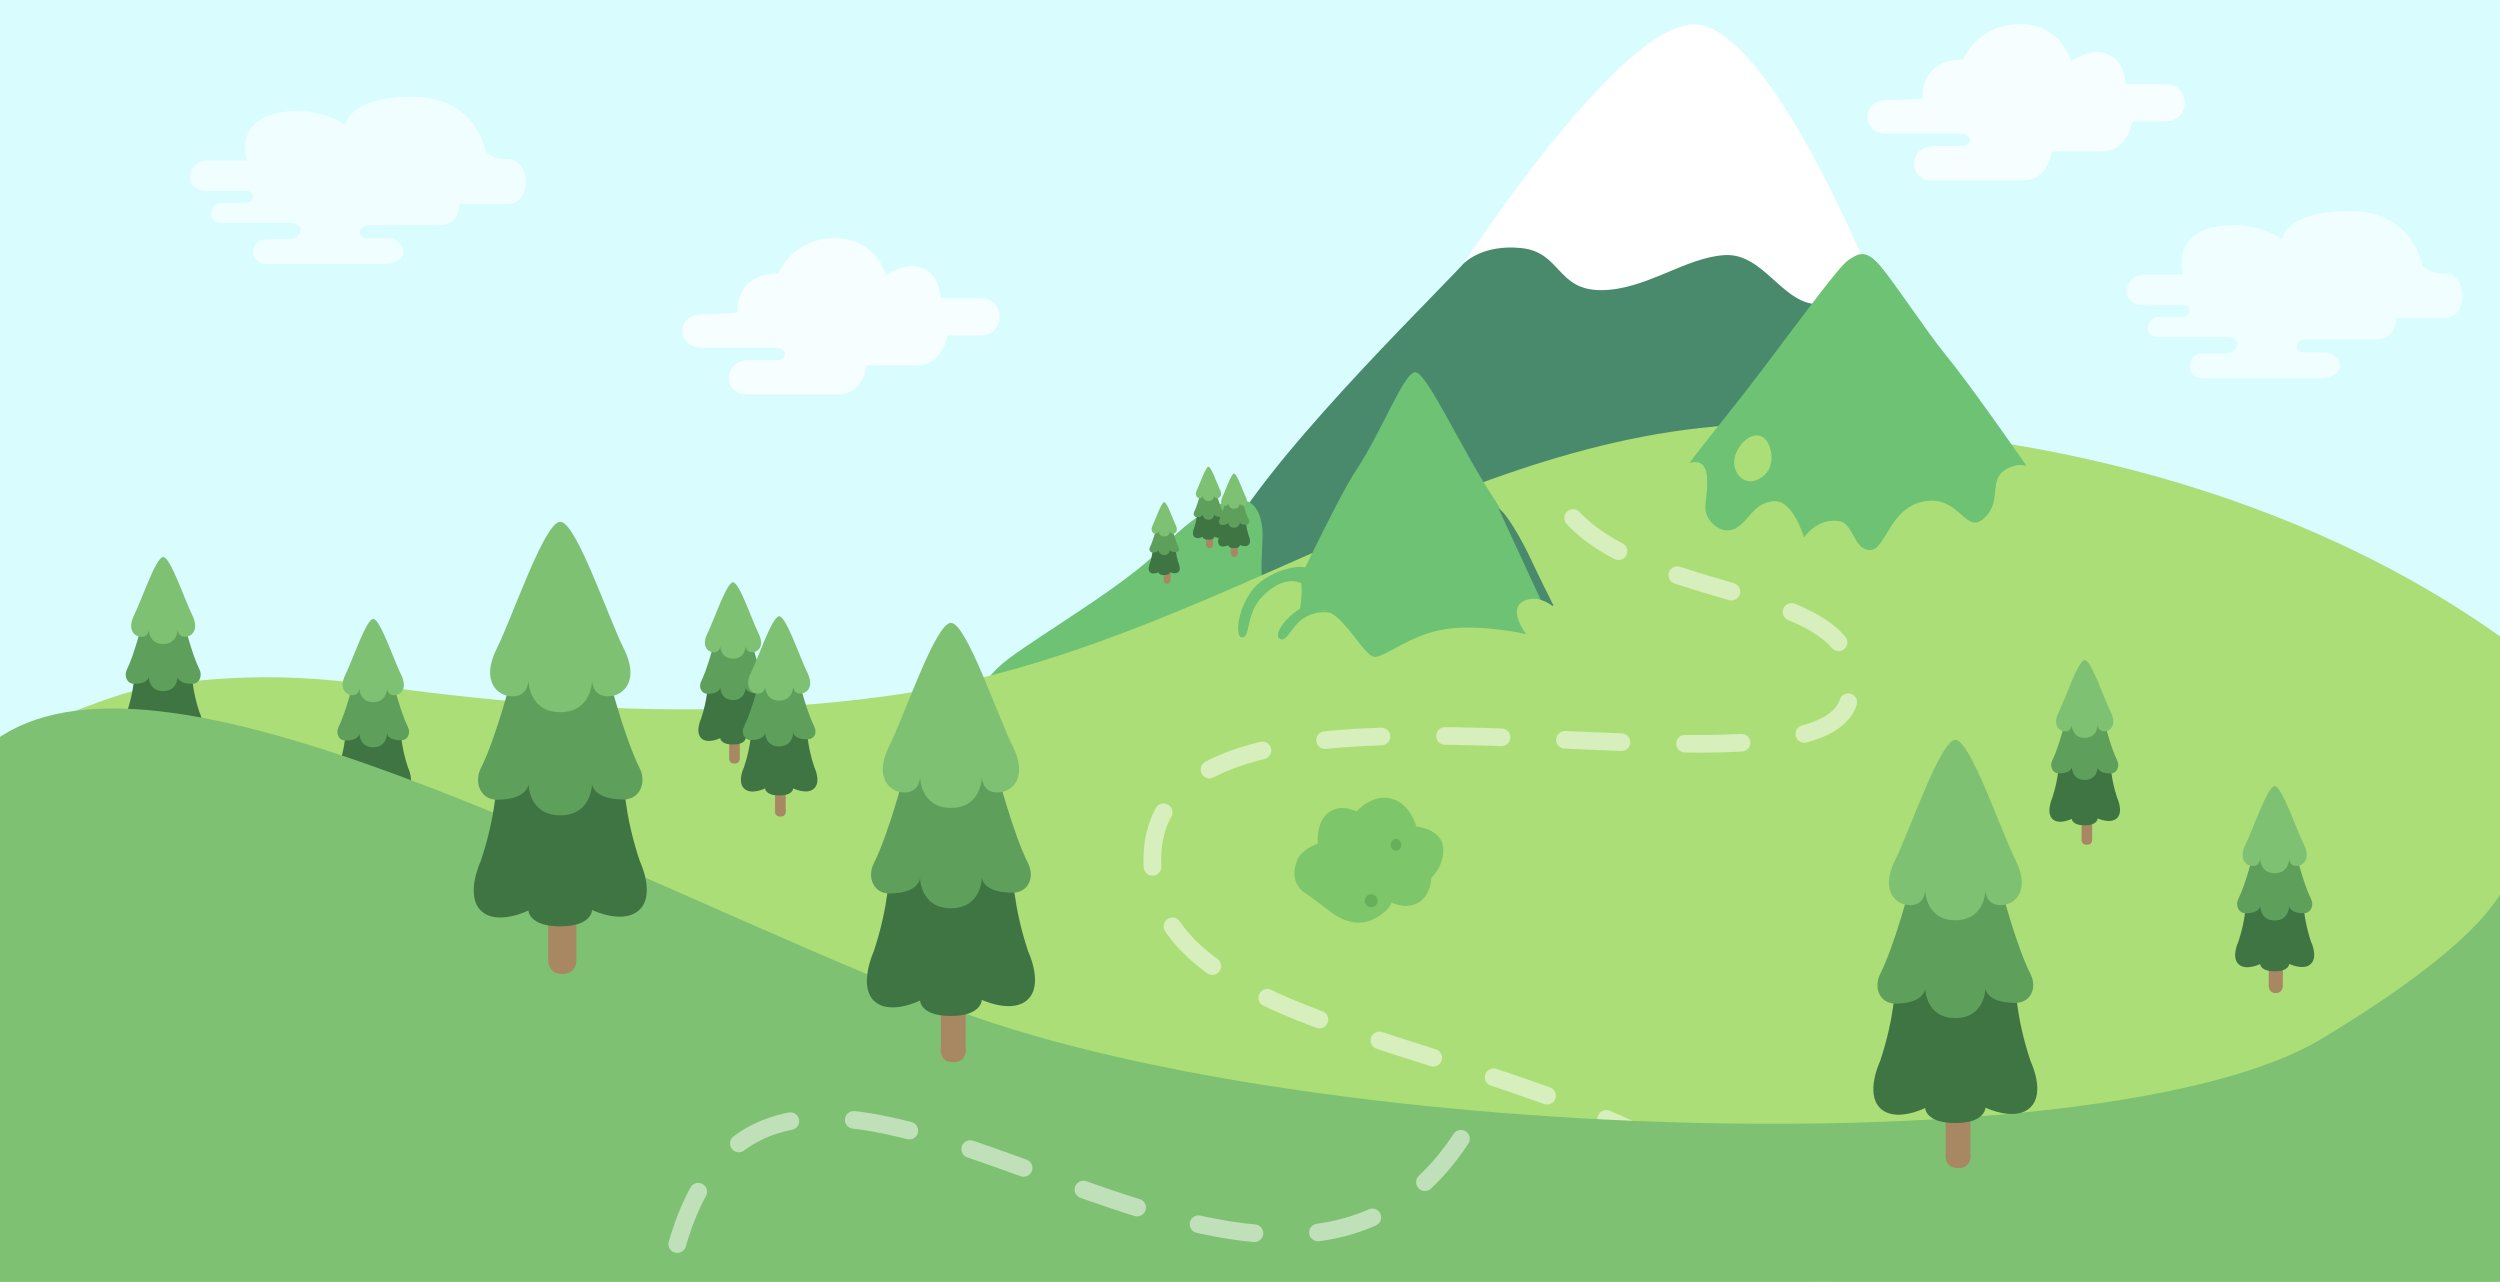 <?xml version="1.0" encoding="UTF-8" standalone="no"?>
<!-- Generator: Adobe Illustrator 16.2.1, SVG Export Plug-In . SVG Version: 6.00 Build 0)  -->

<svg
   xmlns:dc="http://purl.org/dc/elements/1.1/"
   xmlns:cc="http://creativecommons.org/ns#"
   xmlns:rdf="http://www.w3.org/1999/02/22-rdf-syntax-ns#"
   xmlns:svg="http://www.w3.org/2000/svg"
   xmlns="http://www.w3.org/2000/svg"
   xmlns:sodipodi="http://sodipodi.sourceforge.net/DTD/sodipodi-0.dtd"
   xmlns:inkscape="http://www.inkscape.org/namespaces/inkscape"
   version="1.1"
   id="Layer_1"
   x="0px"
   y="0px"
   width="708px"
   height="363px"
   viewBox="0 0 708 363"
   enable-background="new 0 0 708 363"
   xml:space="preserve"
   inkscape:version="0.48.4 r9939"
   sodipodi:docname="landscape.svg"
   inkscape:export-filename="/home/jberivera/WebstormProjects/hippoxxx/assets/scene1/1/backg/landscape.png"
   inkscape:export-xdpi="90"
   inkscape:export-ydpi="90"><defs
     id="defs13" /><sodipodi:namedview
     pagecolor="#ffffff"
     bordercolor="#666666"
     borderopacity="1"
     objecttolerance="10"
     gridtolerance="10"
     guidetolerance="10"
     inkscape:pageopacity="0"
     inkscape:pageshadow="2"
     inkscape:window-width="1280"
     inkscape:window-height="741"
     id="namedview11"
     showgrid="false"
     inkscape:zoom="1.2175141"
     inkscape:cx="327.8545"
     inkscape:cy="147.28901"
     inkscape:window-x="0"
     inkscape:window-y="27"
     inkscape:window-maximized="1"
     inkscape:current-layer="Layer_1" /><g
     id="bg"><rect
       x="-2.603"
       y="-2.75"
       width="713"
       height="369"
       id="rect4"
       fill="#D9FCFF" /><g
       id="clouds"><path
         id="cloud_1_"
         d="M685.939,75.078c0,0-2.334-15.333-20.667-15.333s-19,8-19,8    s-8.001-5.999-19.667-3.333s-8.333,13.333-8.333,13.333s-5,0-11,0s-7.333,8.667,0,8.667s8.333,0,11,0s2,3.333,0,3.333    s-3.667,0-7,0s-4.667,5.667,0,5.667s12.667,0,18.667,0s3.666,4.666,0.333,4.666s-2.334,0-6.667,0s-4.999,7,0.334,7s24.667,0,33,0    s6.667-7.333,1-7.333s-3,0-5.667,0s-2.667-3.667,1.333-3.667s13.334,0,19.334,0s5.666-6,5.666-6s6.667,0,13.667,0    s6.667-12.666,0-12.666C687.273,77.412,685.939,75.078,685.939,75.078z"
         fill="#FFFFFF"
         opacity="0.6" /><path
         id="cloud_3_"
         d="M137.477,42.757c0,0-2.334-15.333-20.667-15.333s-19,8-19,8    s-8.001-5.999-19.667-3.333S69.81,45.424,69.81,45.424s-5,0-11,0s-7.333,8.667,0,8.667s8.333,0,11,0s2,3.333,0,3.333s-3.667,0-7,0    s-4.667,5.667,0,5.667s12.667,0,18.667,0s3.666,4.666,0.333,4.666s-2.334,0-6.667,0s-4.999,7,0.334,7s24.667,0,33,0    s6.667-7.333,1-7.333s-3,0-5.667,0s-2.667-3.667,1.333-3.667s13.334,0,19.334,0s5.666-6,5.666-6s6.667,0,13.667,0    s6.667-12.666,0-12.666C138.811,45.091,137.477,42.757,137.477,42.757z"
         fill="#FFFFFF"
         opacity="0.6" /><path
         id="cloud"
         d="M220.358,77.465c0,0,4-10,16-10s14.5,10.5,14.5,10.5s5.5-4,10.5-2s5,8.5,5,8.5    s4.5,0,11.5,0s7,10.5,0,10.5s-9.5,0-9.5,0s-1.5,8.5-8.5,8.5s-14.5,0-14.5,0s-0.5,8.25-8.25,8.25s-19.25,0-25.75,0s-7-9.75,1-9.75    s5.5,0,8,0s3-3.5-1-3.5s-13,0-20.5,0s-7.5-9.5,0-9.5s10-0.5,10-0.5S207.858,77.465,220.358,77.465z"
         fill="#FFFFFF"
         opacity="0.8" /><path
         id="cloud_2_"
         d="M555.961,16.841c0,0,4-10,16-10s14.5,10.5,14.5,10.5s5.5-4,10.5-2    s5,8.5,5,8.5s4.5,0,11.5,0s7,10.5,0,10.5s-9.5,0-9.5,0s-1.5,8.5-8.5,8.5s-14.5,0-14.5,0s-0.5,8.25-8.25,8.25s-19.25,0-25.75,0    s-7-9.75,1-9.75s5.5,0,8,0s3-3.5-1-3.5s-13,0-20.5,0s-7.5-9.5,0-9.5s10-0.5,10-0.5S543.461,16.841,555.961,16.841z"
         fill="#FFFFFF"
         opacity="0.8" /></g></g><g
     id="_x33_rd"
     transform="translate(8.145,-8.956)"><g
       id="bg_mountain"><path
         id="path3423"
         d="m 335.378,170.037 c 5.82,-21.157 54.646,-69.301 68.68,-84.012 24.83,-26.031 50.049,-58.652 67.508,-60.172 17.46,-1.522 52.981,64.78 57.336,77.025 4.355,12.246 42.769,84.324 42.769,84.324 0,0 -59.363,19.112 -148.99,17.166 -89.629,-1.945 -87.303,-34.331 -87.303,-34.331 z"
         inkscape:connector-curvature="0"
         style="fill:#498a6d" /><path
         id="path3425"
         d="m 427.337,170.037 c -17.073,-1.758 -26.386,17.166 -26.386,17.166 0,0 -6.208,-12.713 -20.952,-12.713 -7.368,0 -16.675,5.621 -24.145,11.245 -9.754,-5.011 -5.844,-21.084 -6.513,-27.184 -1.76,-16.091 -18.202,-5.042 -28.315,5.428 -10.11,10.472 -32.808,23.56 -43.456,31.463 -20.952,15.548 -4.474,37.416 16.792,27.158 8.04,-3.879 6.489,18.624 26.664,24.832 20.174,6.208 31.477,-0.486 31.477,-0.486 0,0 13.889,2.473 28.853,2.667 20.953,0.269 33.186,-15.763 33.186,-15.763 l 15.375,-22.868 c 0.209,0 0.408,-0.002 0.524,-0.023 4.654,-0.775 10.865,-13.967 10.865,-13.967 0,0 3.103,-25.198 -13.969,-26.955 z"
         inkscape:connector-curvature="0"
         style="fill:#6dc274" /><path
         d="m 406.36,83.593 c 0,0 44.032,-67.74 65.205,-67.74 21.172,0 50.112,71.727 50.112,71.727 0,0 -3.659,6.853 -14.245,7.515 -10.586,0.662 -15.878,-14.557 -27.126,-13.895 -11.248,0.662 -22.443,9.924 -35.041,9.924 -12.597,0 -11.31,-10.724 -22.521,-11.909 -11.212,-1.185 -16.384,4.378 -16.384,4.378 z"
         id="snow"
         inkscape:connector-curvature="0"
         style="fill:#ffffff" /></g><g
       id="bg_trees"><g
         id="g3429"><path
           id="path3431"
           d="m 333.397,160.25 v 3.162 c 0,0 0.19,0.81 1,0.81 0.81,0 1,-0.81 1,-0.81 v -3.162 h -2 z"
           inkscape:connector-curvature="0"
           style="fill:#a88862" /><path
           id="path3433"
           d="m 334.1,161.791 c -1.62,0 -1.62,-0.81 -1.62,-0.81 0,0 -1.621,0.81 -2.43,0 -0.81,-0.81 0,-2.555 0,-2.555 0.81,-2.431 0.81,-4.177 0.81,-4.177 h 6.48 c 0,0 0,1.746 0.81,4.177 0,0 0.81,1.682 0,2.491 -0.81,0.811 -2.43,0.033 -2.43,0.033 0,0 0,0.841 -1.62,0.841 z"
           inkscape:connector-curvature="0"
           style="fill:#3e7543" /><path
           id="path3435"
           d="m 331.67,149.25 c 0,0 -0.811,3.031 -1.62,4.651 -0.362,0.724 0,1.515 0.81,1.515 1.621,0 1.621,-0.862 1.621,-0.862 0,0 0,1.593 1.62,1.593 1.62,0 1.62,-1.632 1.62,-1.632 0,0 0,0.803 1.62,0.803 0.81,0 1.172,-0.689 0.81,-1.414 -0.81,-1.62 -1.62,-4.654 -1.62,-4.654 h -4.861 z"
           inkscape:connector-curvature="0"
           style="fill:#5ea05b" /><path
           id="path3437"
           d="m 334.1,141.137 c -0.81,0 -2.43,4.86 -3.241,6.48 -0.81,1.62 0,2.43 0.811,2.43 0.81,0 0.81,-0.81 0.81,-0.81 0,0 0,1.62 1.62,1.62 1.62,0 1.62,-1.62 1.62,-1.62 0,0 0,0.81 0.81,0.81 0.81,0 1.62,-0.81 0.81,-2.43 -0.81,-1.62 -2.43,-6.481 -3.24,-6.48 z"
           inkscape:connector-curvature="0"
           style="fill:#7ec172" /></g><g
         id="g3439"><path
           id="path3441"
           d="m 321.397,170.25 v 3.19 c 0,0 0.19,0.81 1,0.81 0.81,0 1,-0.81 1,-0.81 v -3.19 h -2 z"
           inkscape:connector-curvature="0"
           style="fill:#a88862" /><path
           id="path3443"
           d="m 321.564,171.82 c -1.62,0 -1.62,-0.81 -1.62,-0.81 0,0 -1.62,0.81 -2.43,0 -0.81,-0.81 0,-2.569 0,-2.569 0.81,-2.431 0.81,-4.19 0.81,-4.19 h 6.48 c 0,0 0,1.76 0.81,4.19 0,0 0.81,1.689 0,2.499 -0.81,0.811 -2.43,0.036 -2.43,0.036 0,0 0,0.844 -1.62,0.844 z"
           inkscape:connector-curvature="0"
           style="fill:#3e7543" /><path
           id="path3445"
           d="m 319.134,159.25 c 0,0 -0.81,3.046 -1.62,4.666 -0.362,0.724 0,1.521 0.81,1.521 1.62,0 1.62,-0.858 1.62,-0.858 0,0 0,1.595 1.62,1.595 1.62,0 1.62,-1.632 1.62,-1.632 0,0 0,0.803 1.62,0.803 0.81,0 1.172,-0.703 0.81,-1.428 -0.81,-1.62 -1.62,-4.668 -1.62,-4.668 h -4.86 z"
           inkscape:connector-curvature="0"
           style="fill:#5ea05b" /><path
           id="path3447"
           d="m 321.564,151.165 c -0.81,0 -2.43,4.86 -3.24,6.48 -0.81,1.62 0,2.43 0.81,2.43 0.81,0 0.81,-0.81 0.81,-0.81 0,0 0,1.62 1.62,1.62 1.62,0 1.62,-1.62 1.62,-1.62 0,0 0,0.81 0.811,0.81 0.81,0 1.62,-0.81 0.81,-2.43 -0.81,-1.62 -2.43,-6.48 -3.241,-6.48 z"
           inkscape:connector-curvature="0"
           style="fill:#7ec172" /></g><g
         id="g3449"><path
           id="path3451"
           d="m 340.397,163.25 v 2.601 c 0,0 0.173,0.828 1,0.828 0.827,0 1,-0.828 1,-0.828 v -2.601 h -2 z"
           inkscape:connector-curvature="0"
           style="fill:#a88862" /><path
           id="path3453"
           d="m 341.345,164.195 c -1.655,0 -1.655,-0.828 -1.655,-0.828 0,0 -1.656,0.828 -2.484,0 -0.828,-0.828 0,-2.73 0,-2.73 0.828,-2.484 0.828,-4.387 0.828,-4.387 h 6.623 c 0,0 0,1.903 0.828,4.387 0,0 0.828,1.779 0,2.606 -0.828,0.828 -2.484,0.062 -2.484,0.062 0,0 -10e-4,0.89 -1.656,0.89 z"
           inkscape:connector-curvature="0"
           style="fill:#3e7543" /><path
           id="path3455"
           d="m 338.861,151.25 c 0,0 -0.828,3.162 -1.656,4.817 -0.371,0.74 0,1.581 0.828,1.581 1.656,0 1.656,-0.866 1.656,-0.866 0,0 0,1.636 1.655,1.636 1.655,0 1.655,-1.664 1.655,-1.664 0,0 0,0.823 1.656,0.823 0.828,0 1.199,-0.767 0.828,-1.507 -0.828,-1.656 -1.655,-4.82 -1.655,-4.82 h -4.967 z"
           inkscape:connector-curvature="0"
           style="fill:#5ea05b" /><path
           id="path3457"
           d="m 341.345,143.084 c -0.828,0 -2.483,4.967 -3.312,6.623 -0.828,1.655 0,2.483 0.828,2.483 0.828,0 0.828,-0.828 0.828,-0.828 0,0 0,1.656 1.655,1.656 1.655,0 1.655,-1.656 1.655,-1.656 0,0 0,0.828 0.829,0.828 0.827,0 1.655,-0.828 0.827,-2.483 -0.826,-1.656 -2.482,-6.623 -3.31,-6.623 z"
           inkscape:connector-curvature="0"
           style="fill:#7ec172" /></g></g></g><g
     id="_x32_nd"
     transform="translate(0.103,1.993)"><path
       d="M 710.397,367.25 V 180.037 C 664.625,146.59 595.698,119.922 506.254,118.062 c -90.139,-1.875 -161.894,63.754 -253.488,76.816 -58.078,8.282 -111.789,2.07 -151.711,-3.379 -29.922,-4.084 -57.263,0.105 -67.151,3.28 -16.117,5.174 -29.506,11.756 -36.508,18.48 V 367.25"
       id="landscape"
       inkscape:connector-curvature="0"
       style="fill:#acde78" /><path
       id="path3661"
       d="m 474.907,135.062 c 0,-2.796 11.344,-15.558 24.202,-32.547 10.104,-13.351 21.539,-29.028 24.178,-30.788 2.64,-1.759 4.851,-3.518 9.249,1.76 4.397,5.277 12.812,18.187 18.282,24.904 7.037,8.64 19.353,26.367 19.353,26.367 0,0 9.842,13.511 8.534,14.545 -4.005,3.172 -7.211,20.2 -9.85,21.08 -2.639,0.88 -20.059,7.917 -29.734,7.037 -9.675,-0.88 -14.954,-0.88 -20.231,-0.88 -5.278,0 -16.714,-14.922 -24.631,-14.922 -7.916,0.001 -19.352,-13.763 -19.352,-16.556 z"
       inkscape:connector-curvature="0"
       style="fill:#6dc274" /><path
       id="path3663"
       d="m 498.92,121.68 c -3.562,-1.781 -7.917,3.393 -7.917,7.194 0,3.801 3.519,7.319 7.917,4.241 4.397,-3.079 2.639,-10.116 0,-11.435 z"
       inkscape:connector-curvature="0"
       style="fill:#acde78" /><path
       id="path3665"
       d="m 463.298,145.43 c 0,0 6.737,-12.382 12.751,-15.393 10.269,-5.141 6.76,8.202 6.795,11.874 0.035,3.673 4.645,7.917 8.604,5.718 3.958,-2.199 4.838,-7.003 10.556,-7.68 5.717,-0.677 8.792,10.318 8.792,10.318 0,0 3.636,-5.718 10.016,-4.68 3.959,0.644 4.014,8.039 8.589,8.198 4.575,0.16 5.59,-12.28 15.705,-13.837 10.116,-1.557 11.343,9.942 16.887,4.633 5.545,-5.31 -0.139,-11.848 7.99,-14.531 6.872,-2.269 12.964,7.681 14.707,9.091 5.273,4.266 6.522,9.807 12.058,15.085 5.535,5.277 9.934,17.152 11.693,21.991 1.759,4.838 3.958,18.032 3.958,18.032 0,0 -99.84,-8.795 -149.101,-48.819 z"
       inkscape:connector-curvature="0"
       style="fill:#acde78" /><path
       id="path3667"
       d="m 363.229,172.022 c 0,0 14.912,-32.167 20.896,-41.125 6.942,-10.391 13.229,-27.167 16.487,-27.482 3.259,-0.315 13.056,21.72 22.27,35.613 7.023,10.591 15.114,32.994 15.114,32.994 0,0 -27.334,36.364 -74.767,0 z"
       inkscape:connector-curvature="0"
       style="fill:#6dc274" /><path
       id="path3669"
       d="m 424.335,142.148 13.047,28.211 2.475,-0.861 c 0,0 -4.275,-8.493 -6.472,-13.244 -2.197,-4.751 -7.108,-13.49 -9.05,-14.106 z"
       inkscape:connector-curvature="0"
       style="fill:#498a6d" /><path
       id="path3671"
       d="m 443.503,173.493 c 0,0 -5.514,-7.623 -11.407,-5.57 -5.893,2.052 0,9.676 0,9.676 0,0 -12.637,-2.933 -22.605,-1.466 -9.97,1.466 -17.301,7.916 -20.232,7.916 -2.931,0 -8.21,-11.119 -13.487,-12.89 -5.278,-1.771 -8.414,2.806 -8.414,2.806 0,0 1.959,-7.507 0.788,-12.346 -1.171,-4.839 -9.381,7.918 -10.554,11.216 -1.173,3.298 40.171,18.838 40.171,18.838 0,0 37.53,-6.158 45.74,-18.18 z"
       inkscape:connector-curvature="0"
       style="fill:#acde78" /><path
       id="path3673"
       d="m 369.832,164.11 c 0,0 -4.7,-4.802 -12.266,2.64 -5.141,5.058 -3.348,12.372 -6.133,11.729 -2.061,-0.476 -0.733,-10.779 5.424,-15.688 5.705,-4.548 18.473,-7.174 12.975,1.319 z"
       inkscape:connector-curvature="0"
       style="fill:#6dc274" /><path
       id="path3675"
       d="m 362.35,178.953 c -1.754,-0.988 0.88,-5.46 5.729,-8.594 3.261,-2.106 5.198,0.322 6.142,0.447 1.576,0.208 6.08,1.541 3.948,1.001 -3.948,-1.001 -7.53,-0.221 -10.214,2.156 -2.707,2.396 -3.851,5.979 -5.605,4.99 z"
       inkscape:connector-curvature="0"
       style="fill:#6dc274" /><g
       id="g3677"><path
         id="path3679"
         d="m 206.397,205.25 v 7.199 c 0,0 -0.301,1.801 1.5,1.801 1.801,0 1.5,-1.801 1.5,-1.801 v -7.199 h -3 z"
         inkscape:connector-curvature="0"
         style="fill:#a88862" /><path
         id="path3681"
         d="m 207.479,208.845 c -3.603,0 -3.603,-1.801 -3.603,-1.801 0,0 -3.604,1.801 -5.405,0 -1.801,-1.801 0,-5.595 0,-5.595 1.801,-5.405 1.801,-9.199 1.801,-9.199 h 14.412 c 0,0 0,3.794 1.801,9.199 0,0 1.801,3.698 0,5.499 -1.801,1.802 -5.405,0.048 -5.405,0.048 0,0 10e-4,1.849 -3.601,1.849 z"
         inkscape:connector-curvature="0"
         style="fill:#3e7543" /><path
         id="path3683"
         d="m 202.074,180.25 c 0,0 -1.801,7.093 -3.602,10.695 -0.807,1.612 0,3.546 1.801,3.546 3.604,0 3.604,-1.83 3.604,-1.83 0,0 0,3.587 3.603,3.587 3.602,0 3.602,-3.609 3.602,-3.609 0,0 0,1.798 3.604,1.798 1.801,0 2.607,-1.88 1.801,-3.492 -1.801,-3.603 -3.602,-10.697 -3.602,-10.697 h -10.811 z"
         inkscape:connector-curvature="0"
         style="fill:#5ea05b" /><path
         id="path3685"
         d="m 207.479,162.91 c -1.802,0 -5.405,10.808 -7.207,14.412 -1.801,3.602 0,5.403 1.801,5.403 1.803,0 1.803,-1.801 1.803,-1.801 0,0 0,3.603 3.603,3.603 3.602,0 3.602,-3.603 3.602,-3.603 0,0 0,1.801 1.803,1.801 1.801,0 3.602,-1.801 1.801,-5.403 -1.801,-3.604 -5.405,-14.414 -7.206,-14.412 z"
         inkscape:connector-curvature="0"
         style="fill:#7ec172" /></g><g
       id="g3687"><path
         id="path3689"
         d="m 219.397,220.25 v 7.01 c 0,0 -0.49,1.99 1.5,1.99 1.99,0 1.5,-1.99 1.5,-1.99 v -7.01 h -3 z"
         inkscape:connector-curvature="0"
         style="fill:#a88862" /><path
         id="path3691"
         d="m 220.556,223.278 c -3.98,0 -3.98,-1.99 -3.98,-1.99 0,0 -3.982,1.99 -5.972,0 -1.99,-1.99 0,-6.027 0,-6.027 1.99,-5.973 1.99,-10.011 1.99,-10.011 h 15.923 c 0,0 0,4.038 1.99,10.011 0,0 1.99,4.009 0,5.999 -1.99,1.991 -5.972,0.015 -5.972,0.015 0,0 0.001,2.003 -3.979,2.003 z"
         inkscape:connector-curvature="0"
         style="fill:#3e7543" /><path
         id="path3693"
         d="m 214.584,192.25 c 0,0 -1.99,7.554 -3.98,11.535 -0.89,1.781 0,3.776 1.99,3.776 3.982,0 3.982,-2.091 3.982,-2.091 0,0 0,3.928 3.98,3.928 3.98,0 3.98,-4.004 3.98,-4.004 0,0 0,1.978 3.981,1.978 1.99,0 2.88,-1.799 1.99,-3.58 -1.99,-3.981 -3.98,-11.541 -3.98,-11.541 h -11.943 z"
         inkscape:connector-curvature="0"
         style="fill:#5ea05b" /><path
         id="path3695"
         d="m 220.556,172.526 c -1.99,0 -5.972,11.941 -7.962,15.923 -1.99,3.98 0,5.97 1.99,5.97 1.992,0 1.992,-1.99 1.992,-1.99 0,0 0,3.98 3.98,3.98 3.98,0 3.98,-3.98 3.98,-3.98 0,0 0,1.99 1.992,1.99 1.99,0 3.98,-1.99 1.99,-5.97 -1.991,-3.981 -5.973,-15.924 -7.962,-15.923 z"
         inkscape:connector-curvature="0"
         style="fill:#7ec172" /></g><g
       id="g3697"><path
         id="path3699"
         d="m 44.397,204.25 v 7.948 c 0,0 -0.052,2.052 2,2.052 2.052,0 2,-2.052 2,-2.052 v -7.948 h -4 z"
         inkscape:connector-curvature="0"
         style="fill:#a88862" /><path
         id="path3701"
         d="m 46.111,208.092 c -4.104,0 -4.104,-2.053 -4.104,-2.053 0,0 -4.106,2.053 -6.159,0 -2.052,-2.052 0,-6.341 0,-6.341 C 37.9,193.539 37.9,189.25 37.9,189.25 h 16.421 c 0,0 0,4.289 2.052,10.448 0,0 2.052,4.198 0,6.249 -2.052,2.053 -6.158,0.047 -6.158,0.047 0,0 10e-4,2.098 -4.104,2.098 z"
         inkscape:connector-curvature="0"
         style="fill:#3e7543" /><path
         id="path3703"
         d="m 39.953,175.25 c 0,0 -2.052,8.212 -4.104,12.316 -0.918,1.837 0,4.105 2.052,4.105 4.106,0 4.106,-2.052 4.106,-2.052 0,0 0,4.104 4.104,4.104 4.104,0 4.104,-4.104 4.104,-4.104 0,0 0,2.053 4.106,2.053 2.052,0 2.971,-2.269 2.052,-4.105 -2.052,-4.105 -4.104,-12.316 -4.104,-12.316 H 39.953 z"
         inkscape:connector-curvature="0"
         style="fill:#5ea05b" /><path
         id="path3705"
         d="m 46.111,155.751 c -2.052,0 -6.159,12.315 -8.211,16.421 -2.052,4.104 0,6.157 2.052,6.157 2.054,0 2.054,-2.052 2.054,-2.052 0,0 0,4.104 4.104,4.104 4.104,0 4.104,-4.104 4.104,-4.104 0,0 0,2.052 2.054,2.052 2.052,0 4.104,-2.052 2.052,-6.157 -2.05,-4.105 -6.156,-16.422 -8.209,-16.421 z"
         inkscape:connector-curvature="0"
         style="fill:#7ec172" /></g><g
       id="g3707"><path
         id="path3709"
         d="m 104.397,219.25 v 8.037 c 0,0 -0.464,1.963 1.5,1.963 1.963,0 1.5,-1.963 1.5,-1.963 v -8.037 h -3 z"
         inkscape:connector-curvature="0"
         style="fill:#a88862" /><path
         id="path3711"
         d="m 105.596,223.358 c -3.927,0 -3.927,-1.963 -3.927,-1.963 0,0 -3.928,1.963 -5.891,0 -1.963,-1.963 0,-6.108 0,-6.108 1.963,-5.891 1.963,-10.037 1.963,-10.037 h 15.71 c 0,0 0,4.146 1.963,10.037 0,0 1.963,4.037 0,6 -1.963,1.964 -5.891,0.055 -5.891,0.055 0,0 -10e-4,2.016 -3.927,2.016 z"
         inkscape:connector-curvature="0"
         style="fill:#3e7543" /><path
         id="path3713"
         d="m 99.704,192.25 c 0,0 -1.963,7.701 -3.926,11.628 -0.879,1.757 0,3.85 1.963,3.85 3.928,0 3.928,-2.001 3.928,-2.001 0,0 0,3.906 3.927,3.906 3.927,0 3.927,-3.937 3.927,-3.937 0,0 0,1.959 3.928,1.959 1.963,0 2.842,-2.019 1.963,-3.776 -1.963,-3.927 -3.926,-11.63 -3.926,-11.63 H 99.704 z"
         inkscape:connector-curvature="0"
         style="fill:#5ea05b" /><path
         id="path3715"
         d="m 105.596,173.287 c -1.963,0 -5.892,11.782 -7.855,15.71 -1.963,3.926 0,5.89 1.963,5.89 1.965,0 1.965,-1.963 1.965,-1.963 0,0 0,3.927 3.927,3.927 3.927,0 3.927,-3.927 3.927,-3.927 0,0 0,1.963 1.965,1.963 1.963,0 3.926,-1.963 1.963,-5.89 -1.964,-3.928 -5.892,-15.711 -7.855,-15.71 z"
         inkscape:connector-curvature="0"
         style="fill:#7ec172" /></g><g
       id="g3717"><path
         id="path3719"
         d="m 589.397,228.25 v 7.165 c 0,0 -0.336,1.835 1.5,1.835 1.835,0 1.5,-1.835 1.5,-1.835 v -7.165 h -3 z"
         inkscape:connector-curvature="0"
         style="fill:#a88862" /><path
         id="path3721"
         d="m 590.291,231.742 c -3.672,0 -3.672,-1.836 -3.672,-1.836 0,0 -3.673,1.836 -5.508,0 -1.836,-1.835 0,-5.992 0,-5.992 1.835,-5.508 1.835,-9.664 1.835,-9.664 h 14.688 c 0,0 0,4.156 1.836,9.664 0,0 1.835,3.915 0,5.75 -1.836,1.836 -5.509,0.122 -5.509,0.122 0,0 10e-4,1.956 -3.67,1.956 z"
         inkscape:connector-curvature="0"
         style="fill:#3e7543" /><path
         id="path3723"
         d="m 584.782,202.25 c 0,0 -1.836,7.403 -3.671,11.074 -0.822,1.644 0,3.701 1.835,3.701 3.673,0 3.673,-1.821 3.673,-1.821 0,0 0,3.678 3.672,3.678 3.671,0 3.671,-3.667 3.671,-3.667 0,0 0,1.838 3.673,1.838 1.836,0 2.657,-2.087 1.836,-3.729 -1.836,-3.672 -3.672,-11.074 -3.672,-11.074 h -11.017 z"
         inkscape:connector-curvature="0"
         style="fill:#5ea05b" /><path
         id="path3725"
         d="m 590.291,184.926 c -1.836,0 -5.509,11.016 -7.345,14.688 -1.835,3.671 0,5.507 1.836,5.507 1.837,0 1.837,-1.836 1.837,-1.836 0,0 0,3.671 3.672,3.671 3.671,0 3.671,-3.671 3.671,-3.671 0,0 0,1.836 1.837,1.836 1.836,0 3.672,-1.836 1.836,-5.507 -1.836,-3.673 -5.509,-14.69 -7.344,-14.688 z"
         inkscape:connector-curvature="0"
         style="fill:#7ec172" /></g><g
       id="tree"><path
         id="path3728"
         d="m 642.397,269.25 v 7.943 c 0,0 -0.057,2.057 2,2.057 2.057,0 2,-2.057 2,-2.057 v -7.943 h -4 z"
         inkscape:connector-curvature="0"
         style="fill:#a88862" /><path
         id="path3730"
         d="m 644.087,273.078 c -4.113,0 -4.113,-2.057 -4.113,-2.057 0,0 -4.115,2.057 -6.172,0 -2.057,-2.057 0,-6.328 0,-6.328 2.057,-6.172 2.057,-10.443 2.057,-10.443 h 16.457 c 0,0 0,4.271 2.057,10.443 0,0 2.057,4.193 0,6.249 -2.057,2.058 -6.172,0.04 -6.172,0.04 0,0 -10e-4,2.096 -4.114,2.096 z"
         inkscape:connector-curvature="0"
         style="fill:#3e7543" /><path
         id="path3732"
         d="m 637.915,240.25 c 0,0 -2.057,8.188 -4.113,12.301 -0.92,1.841 0,4.093 2.057,4.093 4.115,0 4.115,-2.067 4.115,-2.067 0,0 0,4.107 4.113,4.107 4.113,0 4.113,-4.116 4.113,-4.116 0,0 0,2.056 4.115,2.056 2.057,0 2.978,-2.233 2.057,-4.073 -2.057,-4.114 -4.113,-12.301 -4.113,-12.301 h -12.344 z"
         inkscape:connector-curvature="0"
         style="fill:#5ea05b" /><path
         id="path3734"
         d="m 644.087,220.625 c -2.057,0 -6.172,12.342 -8.229,16.457 -2.057,4.114 0,6.17 2.057,6.17 2.059,0 2.059,-2.057 2.059,-2.057 0,0 0,4.113 4.113,4.113 4.113,0 4.113,-4.113 4.113,-4.113 0,0 0,2.057 2.059,2.057 2.057,0 4.113,-2.057 2.057,-6.17 -2.057,-4.115 -6.172,-16.459 -8.229,-16.457 z"
         inkscape:connector-curvature="0"
         style="fill:#7ec172" /></g><path
       id="path3736"
       d="m 445.403,144.715 c 23.677,25.308 87.363,18.403 78.091,51.661 -9.617,34.494 -196.731,-21.958 -197.261,44.875 -0.513,64.718 161.398,45.4 197.261,134"
       stroke-miterlimit="10"
       inkscape:connector-curvature="0"
       style="fill:none;stroke:#ffffff;stroke-width:5;stroke-linecap:round;stroke-linejoin:round;stroke-miterlimit:10;stroke-opacity:0.5;stroke-dasharray:16, 18" /><g
       id="shrub"><path
         id="path3739"
         d="m 373.092,236.931 c 0,0 -4.442,1.426 -5.763,4.549 -2.99,7.073 2.717,9.784 2.717,9.784 l 7.25,5.375 c 0,0 5.709,4.581 11.477,1.736 4.429,-2.185 5.247,-4.763 5.247,-4.763 0,0 3.942,2.124 7.582,0 3.639,-2.123 3.639,-6.976 3.639,-6.976 0,0 3.943,-3.641 3.337,-8.796 -0.606,-5.156 -7.582,-5.763 -7.582,-5.763 0,0 -1.517,-6.37 -6.976,-7.886 -5.46,-1.517 -10.01,3.64 -10.01,3.64 0,0 -4.246,-2.426 -7.886,0.304 -3.64,2.73 -3.032,8.796 -3.032,8.796 z"
         inkscape:connector-curvature="0"
         style="fill:#7ec66a" /><circle
         id="circle3741"
         r="1.833"
         cy="253.084"
         cx="388.231"
         sodipodi:cx="388.23099"
         sodipodi:cy="253.084"
         sodipodi:rx="1.8329999"
         sodipodi:ry="1.8329999"
         style="fill:#68af5b"
         d="m 390.064,253.084 c 0,1.012 -0.821,1.833 -1.833,1.833 -1.012,0 -1.833,-0.821 -1.833,-1.833 0,-1.012 0.821,-1.833 1.833,-1.833 1.012,0 1.833,0.821 1.833,1.833 z" /><ellipse
         id="ellipse3743"
         ry="1.667"
         rx="1.5"
         cy="237.25"
         cx="395.23"
         sodipodi:cx="395.23001"
         sodipodi:cy="237.25"
         sodipodi:rx="1.5"
         sodipodi:ry="1.6670001"
         style="fill:#68af5b"
         d="m 396.73,237.25 c 0,0.921 -0.672,1.667 -1.5,1.667 -0.828,0 -1.5,-0.746 -1.5,-1.667 0,-0.921 0.672,-1.667 1.5,-1.667 0.828,0 1.5,0.746 1.5,1.667 z" /></g></g><g
     id="_x31_st"
     transform="matrix(1.002,0,0,1,-0.477,1.566)"><path
       d="M 709.397,367.25 V 243.751 c 0,0 5.362,13.809 -52.836,48.917 -61.138,36.881 -290.822,29.453 -389.842,-9.68 C 167.7,243.854 44.803,173.489 -1.603,208.604 V 367.25"
       id="landscape_4_"
       inkscape:connector-curvature="0"
       style="fill:#7ec172" /><path
       id="path3967"
       d="m 413.397,320.93 c -59.031,90 -200.408,-83.025 -223.991,40.32"
       stroke-miterlimit="10"
       inkscape:connector-curvature="0"
       style="fill:none;stroke:#ffffff;stroke-width:5;stroke-linecap:round;stroke-linejoin:round;stroke-miterlimit:10;stroke-opacity:0.5;stroke-dasharray:16, 18" /><g
       id="g3969"><path
         id="path3971"
         d="m 550.397,308.25 v 16.746 c 0,0 -0.755,4.254 3.5,4.254 4.255,0 3.5,-4.254 3.5,-4.254 V 308.25 h -7 z"
         inkscape:connector-curvature="0"
         style="fill:#a88862" /><path
         id="path3973"
         d="m 553.119,316.483 c -8.51,0 -8.51,-4.255 -8.51,-4.255 0,0 -8.513,4.255 -12.768,0 -4.254,-4.254 0,-13.233 0,-13.233 4.255,-12.768 4.255,-21.745 4.255,-21.745 h 34.044 c 0,0 0,8.978 4.255,21.745 0,0 4.255,8.746 0,12.999 -4.255,4.256 -12.768,0.118 -12.768,0.118 0,0 0.001,4.371 -8.508,4.371 z"
         inkscape:connector-curvature="0"
         style="fill:#3e7543" /><path
         id="path3975"
         d="m 540.352,249.25 c 0,0 -4.255,16.598 -8.51,25.107 -1.903,3.808 0,8.297 4.255,8.297 8.513,0 8.513,-4.359 8.513,-4.359 0,0 0,8.454 8.51,8.454 8.509,0 8.509,-8.535 8.509,-8.535 0,0 0,4.243 8.513,4.243 4.255,0 6.159,-4.285 4.255,-8.092 -4.255,-8.511 -8.51,-25.114 -8.51,-25.114 h -25.535 z"
         inkscape:connector-curvature="0"
         style="fill:#5ea05b" /><path
         id="path3977"
         d="m 553.119,207.974 c -4.255,0 -12.768,25.531 -17.022,34.044 -4.255,8.509 0,12.764 4.255,12.764 4.258,0 4.258,-4.254 4.258,-4.254 0,0 0,8.509 8.51,8.509 8.509,0 8.509,-8.509 8.509,-8.509 0,0 0,4.254 4.258,4.254 4.255,0 8.51,-4.254 4.255,-12.764 -4.256,-8.513 -12.769,-34.047 -17.023,-34.044 z"
         inkscape:connector-curvature="0"
         style="fill:#7ec172" /></g><g
       id="g3979"><path
         id="path3981"
         d="m 155.397,252.25 v 17.508 c 0,0 -0.492,4.492 4,4.492 4.492,0 4,-4.492 4,-4.492 V 252.25 h -8 z"
         inkscape:connector-curvature="0"
         style="fill:#a88862" /><path
         id="path3983"
         d="m 158.827,260.771 c -8.984,0 -8.984,-4.492 -8.984,-4.492 0,0 -8.987,4.492 -13.479,0 -4.492,-4.492 0,-14.021 0,-14.021 4.492,-13.479 4.492,-23.008 4.492,-23.008 h 35.942 c 0,0 0,9.528 4.492,23.008 0,0 4.492,9.258 0,13.749 -4.492,4.494 -13.479,0.137 -13.479,0.137 0,0 0,4.627 -8.984,4.627 z"
         inkscape:connector-curvature="0"
         style="fill:#3e7543" /><path
         id="path3985"
         d="m 145.347,189.25 c 0,0 -4.492,17.793 -8.984,26.776 -2.01,4.021 0,8.895 4.492,8.895 8.987,0 8.987,-4.536 8.987,-4.536 0,0 0,8.959 8.984,8.959 8.984,0 8.984,-8.995 8.984,-8.995 0,0 0,4.488 8.987,4.488 4.492,0 6.502,-4.79 4.492,-8.808 -4.492,-8.986 -8.984,-26.78 -8.984,-26.78 h -26.958 z"
         inkscape:connector-curvature="0"
         style="fill:#5ea05b" /><path
         id="path3987"
         d="m 158.827,146.21 c -4.492,0 -13.479,26.955 -17.971,35.942 -4.492,8.984 0,13.476 4.492,13.476 4.496,0 4.496,-4.492 4.496,-4.492 0,0 0,8.984 8.984,8.984 8.984,0 8.984,-8.984 8.984,-8.984 0,0 0,4.492 4.496,4.492 4.492,0 8.984,-4.492 4.492,-13.476 -4.494,-8.986 -13.481,-35.945 -17.973,-35.942 z"
         inkscape:connector-curvature="0"
         style="fill:#7ec172" /></g><g
       id="g3989"><path
         id="path3991"
         d="m 266.397,277.25 v 17.636 c 0,0 -0.865,4.364 3.5,4.364 4.365,0 3.5,-4.364 3.5,-4.364 V 277.25 h -7 z"
         inkscape:connector-curvature="0"
         style="fill:#a88862" /><path
         id="path3993"
         d="m 269.246,286.153 c -8.729,0 -8.729,-4.365 -8.729,-4.365 0,0 -8.733,4.365 -13.097,0 -4.364,-4.364 0,-13.902 0,-13.902 4.364,-13.098 4.364,-22.636 4.364,-22.636 h 34.923 c 0,0 0,9.538 4.365,22.636 0,0 4.364,9.135 0,13.498 -4.365,4.367 -13.098,0.204 -13.098,0.204 0,0 0.001,4.565 -8.728,4.565 z"
         inkscape:connector-curvature="0"
         style="fill:#3e7543" /><path
         id="path3995"
         d="m 256.148,217.25 c 0,0 -4.365,16.993 -8.729,25.723 -1.954,3.906 0,8.495 4.364,8.495 8.733,0 8.733,-4.48 8.733,-4.48 0,0 0,8.668 8.729,8.668 8.729,0 8.729,-8.758 8.729,-8.758 0,0 0,4.352 8.732,4.352 4.365,0 6.318,-4.363 4.365,-8.269 -4.365,-8.73 -8.729,-25.73 -8.729,-25.73 h -26.194 z"
         inkscape:connector-curvature="0"
         style="fill:#5ea05b" /><path
         id="path3997"
         d="m 269.246,174.841 c -4.364,0 -13.097,26.191 -17.462,34.923 -4.364,8.729 0,13.094 4.365,13.094 4.368,0 4.368,-4.365 4.368,-4.365 0,0 0,8.729 8.729,8.729 8.729,0 8.729,-8.729 8.729,-8.729 0,0 0,4.365 4.368,4.365 4.364,0 8.729,-4.365 4.364,-13.094 -4.364,-8.732 -13.097,-34.927 -17.461,-34.923 z"
         inkscape:connector-curvature="0"
         style="fill:#7ec172" /></g></g></svg>
